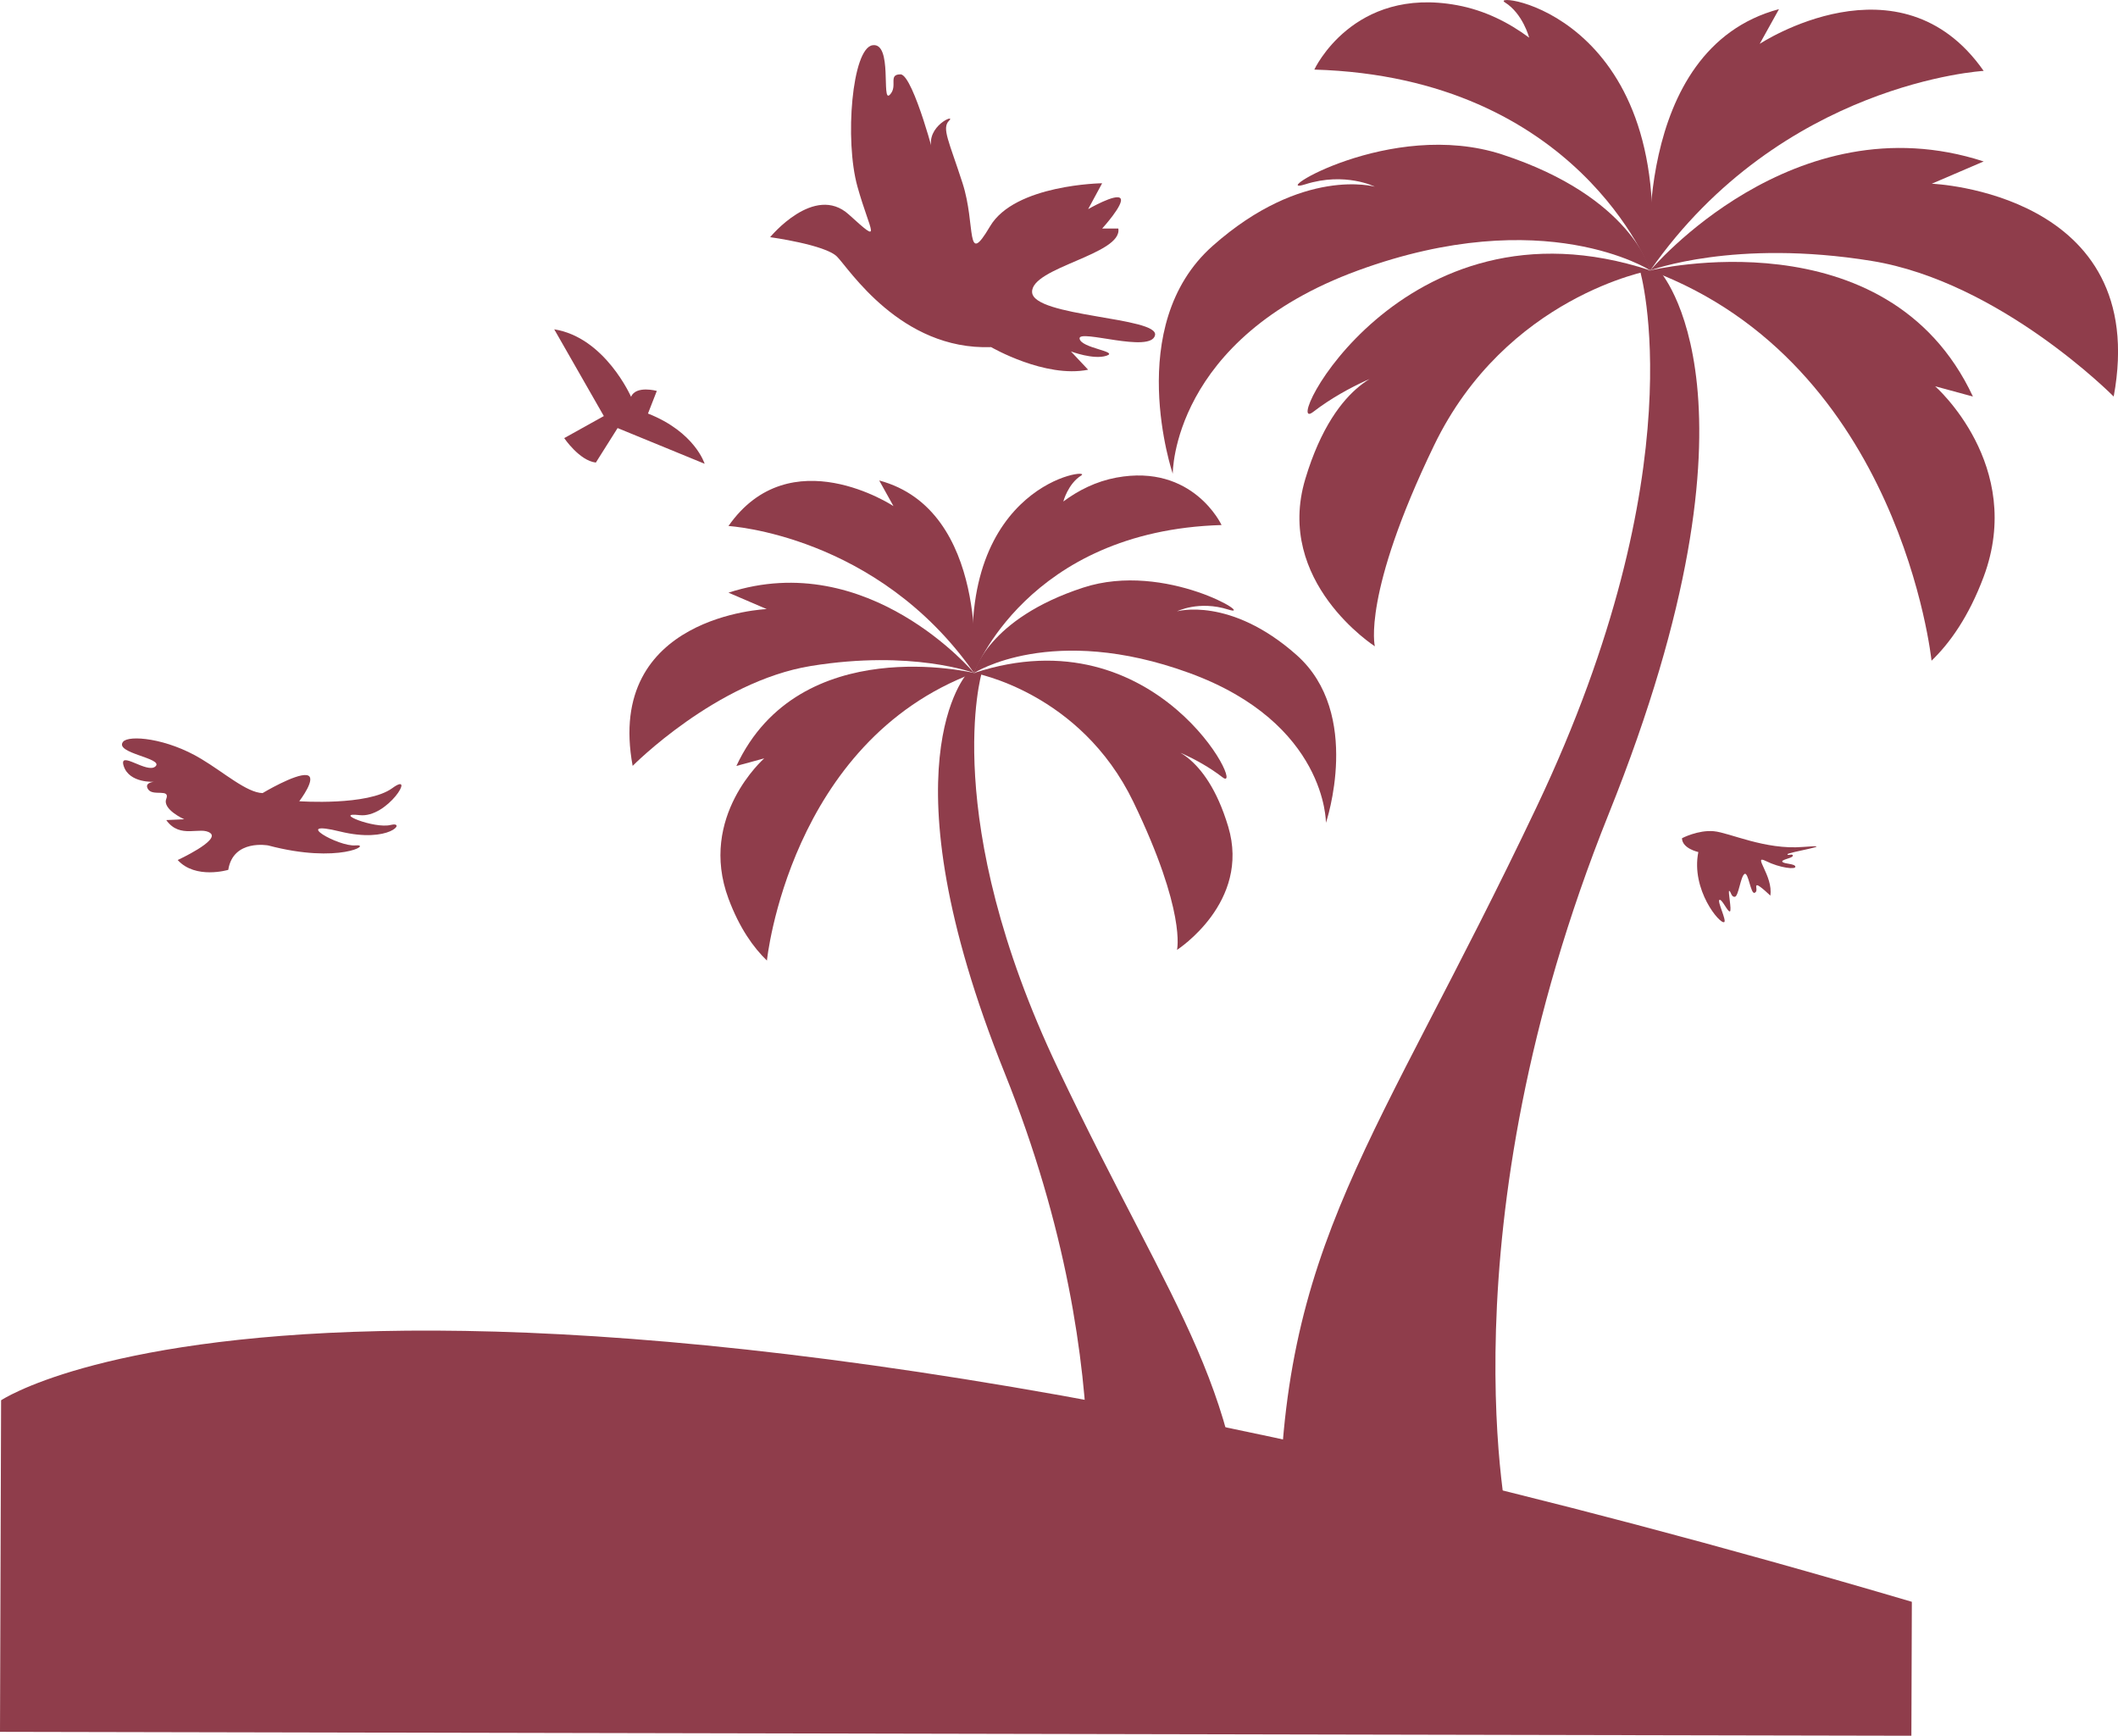 <?xml version="1.0" encoding="utf-8"?>
<!-- Generator: Adobe Illustrator 24.0.0, SVG Export Plug-In . SVG Version: 6.00 Build 0)  -->
<svg version="1.1" id="OBJECT" xmlns="http://www.w3.org/2000/svg" xmlns:xlink="http://www.w3.org/1999/xlink" x="0px" y="0px"
	 viewBox="0 0 368.93 302.33" style="enable-background:new 0 0 368.93 302.33;" xml:space="preserve">
<style type="text/css">
	.st0{fill:#8f3d4b;}
</style>
<g>
	<path class="st0" d="M0.19,243.9c0,0,64.94-43.84,332.83,35.1l-0.08,23.33L0,301.65L0.19,243.9z"/>
	<path class="st0" d="M109.92,69.11c0,0-4.54-10.35-13.38-11.75l8.64,15.11l-6.9,3.84c0,0,2.65,3.93,5.51,4.26l3.79-6.01l15.16,6.22
		c0,0-1.67-5.52-9.87-8.75l1.54-3.94C114.41,68.09,110.79,67.09,109.92,69.11z"/>
	<path class="st0" d="M292.98,146c0,0,2.79-1.47,5.54-1.22c2.74,0.25,8.91,3.28,15.53,2.74c6.61-0.54-2.69,0.93-2.69,1.27
		s0.93-0.2,0.93,0.25c0,0.44-2.16,0.69-1.81,1.08s2.16,0.29,2.25,0.83c0.1,0.54-2.69,0.24-5.14-0.98c-2.45-1.22,1.32,2.6,0.78,6.03
		c0,0-1.86-1.81-2.3-1.81c-0.44,0,0.25,1.03-0.44,1.32s-1.08-3.72-1.76-3.28c-0.69,0.44-1.03,3.87-1.67,3.97
		c-0.64,0.1-0.69-0.93-0.98-1.03s0.49,3.48,0.1,3.58c-0.39,0.1-1.37-2.2-1.81-2.01c-0.44,0.2,1.28,3.6,0.83,3.87
		c-0.73,0.44-5.83-5.63-4.51-12.2C295.82,148.4,293.02,147.81,292.98,146z"/>
	<path class="st0" d="M134.15,41.31c0,0,9.58,1.31,11.64,3.38c2.07,2.07,11.08,16.34,26.85,15.77c0,0,9.39,5.45,16.9,3.94l-3-3.19
		c0,0,3.94,1.5,6.2,0.75s-4.51-1.31-4.69-3s12.39,2.63,13.14-0.56c0.75-3.19-21.22-3.19-21.41-7.51
		c-0.19-4.32,15.77-6.57,15.02-11.08h-2.82c0,0,3.94-4.32,3.19-5.26c-0.75-0.94-5.63,1.88-5.63,1.88l2.44-4.51
		c0,0-15.21,0.19-19.53,7.51c-4.32,7.32-2.42-0.19-4.78-7.51c-2.36-7.32-3.67-9.58-2.36-10.89s-4.13,0.94-3,4.88
		c1.13,3.94-3.19-12.96-5.45-12.96s-0.38,2.07-1.88,3.57c-1.5,1.5,0.56-9.2-3-8.64c-3.57,0.56-4.88,16.52-2.63,24.6
		c2.25,8.07,4.51,10.33-1.5,4.88C141.85,31.92,134.15,41.31,134.15,41.31z"/>
	<path class="st0" d="M45.74,138.14c0,0,5.69-3.41,7.67-3.13c1.99,0.28-1.28,4.55-1.28,4.55s11.94,0.84,16.2-2.28
		c4.26-3.12-0.85,5.27-5.69,4.7c-4.83-0.57,2.56,2.42,5.4,1.71c2.84-0.71-0.14,3.27-8.81,1.14c-8.67-2.13-0.28,2.7,2.7,2.42
		s-2.84,3.29-15.21,0.01c0,0-6.11-1.15-6.96,4.25c0,0-5.69,1.71-8.81-1.71c0,0,7.39-3.41,5.69-4.69s-5.26,1.14-7.68-2.27l3.13-0.14
		c0,0-3.84-1.71-3.13-3.55c0.71-1.85-2.27-0.42-3.13-1.63c-0.85-1.21,0.99-1.35,0.99-1.35s-4.26,0.28-5.26-2.7
		c-0.99-2.98,4.12,1.42,5.54,0c1.42-1.42-7.22-2.27-5.67-4.26c0.96-1.23,7.6-0.67,13.63,2.98C39,134.54,42.98,138.07,45.74,138.14z"
		/>
	<path class="st0" d="M287.46,47.1c0,0-25.11,4.48-37.67,30.49c-12.56,26.01-10.31,34.98-10.31,34.98s-17.49-11.21-12.11-29.15
		c5.38-17.94,14.8-18.83,14.8-18.83s-7.13,2.3-13.45,7.17C222.89,76.25,243.96,32.75,287.46,47.1z"/>
	<path class="st0" d="M287.46,47.1c0,0-18.38-11.88-50.89,0c-32.51,11.88-32.29,35.42-32.29,35.42s-8.74-25.78,6.95-39.69
		s28.25-10.31,28.25-10.31s-5.16-2.62-12.11-0.42c-6.95,2.21,14.79-11.56,34.3-5.19C284.32,34.32,287.46,47.1,287.46,47.1z"/>
	<path class="st0" d="M287.46,47.1c0,0-12.56-33.63-58.52-34.98c0,0,6.73-14.57,24.89-11.21c4.8,0.89,8.98,3.01,12.53,5.65
		c0,0-1.09-4.19-4.23-6.15S291.72,2.03,287.46,47.1z"/>
	<path class="st0" d="M287.46,47.1c0,0-3.59-38.56,22.42-45.51l-3.36,6.05c0,0,24.44-16.14,39.01,4.71
		C345.53,12.34,310.33,14.36,287.46,47.1z"/>
	<path class="st0" d="M287.46,47.1c0,0,24.96-29.75,58.07-18.98L336.49,32c0,0,38.26,1.49,31.69,37.07c0,0-19.73-19.97-42.15-23.62
		C302.11,41.57,287.46,47.1,287.46,47.1z"/>
	<path class="st0" d="M287.46,47.1c0,0,41.25-10.01,56.2,21.97l-6.58-1.79c0,0,15.7,13.75,8.45,33.18
		c-2.59,6.94-5.9,11.56-9.08,14.62C336.45,115.08,331.1,63.39,287.46,47.1z"/>
	<path class="st0" d="M288.99,47.1h-3.33c0,0,10.12,34.22-17.98,93.41c-28.1,59.19-44.84,75.93-44.84,126.16h40.06
		c0,0-11.96-52.02,17.34-124.96S288.99,47.1,288.99,47.1z"/>
	<path class="st0" d="M169.67,117.22c0,0,18.5,3.3,27.75,22.46c9.25,19.16,7.6,25.77,7.6,25.77s12.88-8.26,8.92-21.47
		c-3.96-13.21-10.9-13.88-10.9-13.88s5.25,1.69,9.91,5.29C217.24,138.7,201.71,106.65,169.67,117.22z"/>
	<path class="st0" d="M169.67,117.22c0,0,13.54-8.75,37.5,0s23.79,26.1,23.79,26.1s6.44-19-5.12-29.24
		c-11.56-10.24-20.81-7.6-20.81-7.6s3.8-1.93,8.92-0.31c5.12,1.63-10.9-8.52-25.27-3.82C171.98,107.8,169.67,117.22,169.67,117.22z"
		/>
	<path class="st0" d="M169.67,117.22c0,0,9.25-24.78,43.11-25.77c0,0-4.96-10.74-18.33-8.26c-3.54,0.66-6.62,2.22-9.23,4.16
		c0,0,0.8-3.08,3.12-4.53S166.53,84.02,169.67,117.22z"/>
	<path class="st0" d="M169.67,117.22c0,0,2.64-28.41-16.52-33.53l2.48,4.46c0,0-18-11.89-28.74,3.47
		C126.89,91.62,152.82,93.1,169.67,117.22z"/>
	<path class="st0" d="M169.67,117.22c0,0-18.39-21.91-42.78-13.99l6.66,2.86c0,0-28.19,1.1-23.35,27.31c0,0,14.53-14.71,31.05-17.4
		C158.88,113.14,169.67,117.22,169.67,117.22z"/>
	<path class="st0" d="M169.67,117.22c0,0-30.39-7.38-41.4,16.19l4.85-1.32c0,0-11.56,10.13-6.22,24.45
		c1.91,5.12,4.35,8.52,6.69,10.77C133.58,167.31,137.51,129.22,169.67,117.22z"/>
	<path class="st0" d="M168.54,117.22H171c0,0-7.46,25.21,13.25,68.82c20.7,43.61,33.04,55.94,33.04,92.94h-29.51
		c0,0,8.81-38.32-12.77-92.06C153.41,133.18,168.54,117.22,168.54,117.22z"/>
</g>
</svg>
